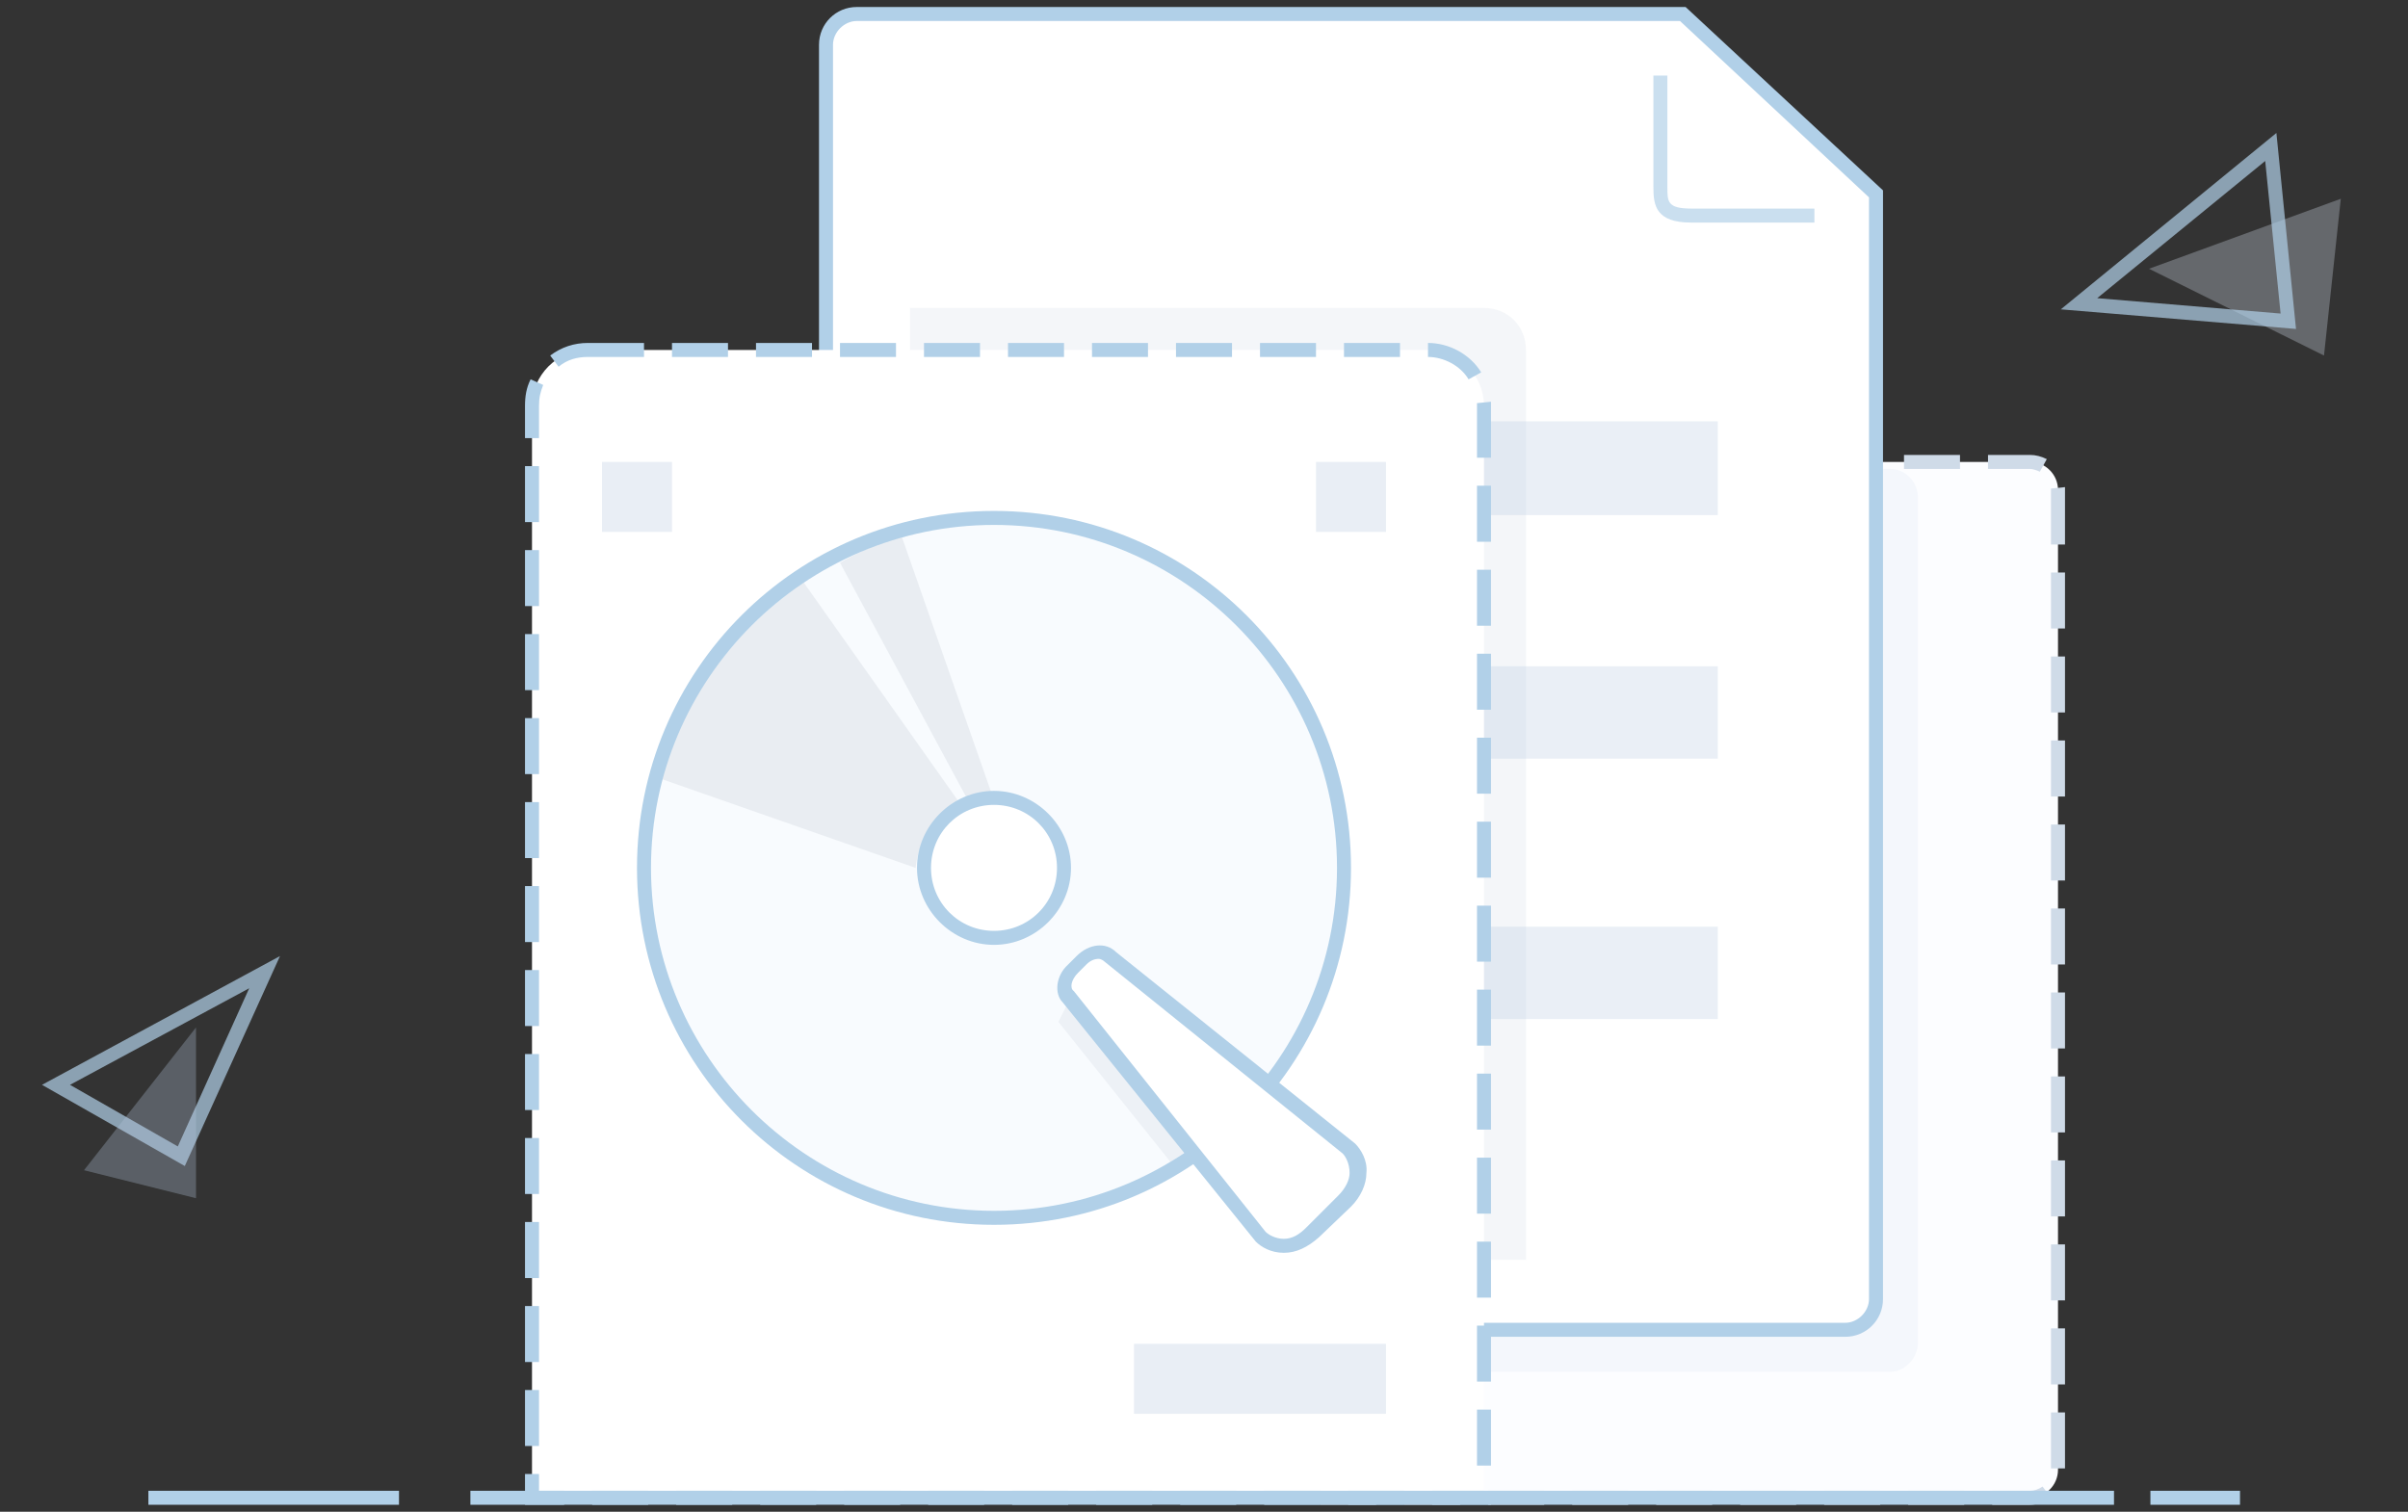 <?xml version="1.0" encoding="utf-8"?>
<!-- Generator: Adobe Illustrator 21.0.0, SVG Export Plug-In . SVG Version: 6.00 Build 0)  -->
<svg version="1.1" id="图层_1" xmlns="http://www.w3.org/2000/svg" xmlns:xlink="http://www.w3.org/1999/xlink" x="0px" y="0px"
	 viewBox="0 0 172 108" style="enable-background:new 0 0 172 108;" xml:space="preserve">
<rect x="0" y="0" width="172" height="108" fill="#333333" stroke="none"/>
<style type="text/css">
	.st0{opacity:0.3;enable-background:new    ;}
	.st1{fill:#D9E3F2;}
	.st2{opacity:0.7;enable-background:new    ;}
	.st3{fill:#B1D0E8;}
	.st4{fill:#B5C7DF;}
	.st5{fill:#FFFFFF;}
	.st6{fill:#FCFDFF;}
	.st7{fill:#CFDBE8;}
	.st8{fill:#F4F7FC;}
	.st9{opacity:0.48;enable-background:new    ;}
	.st10{fill:#E9EDF2;}
	.st11{opacity:0.28;enable-background:new    ;}
	.st12{fill:#F8FBFE;}
	.st13{fill:#EDF1F6;}
	.st14{opacity:0.68;enable-background:new    ;}
</style>
<g class="st0">
	<path class="st1" d="M153.5,19.2l13.7-5L166,25.4L153.5,19.2z"/>
</g>
<g class="st2">
	<path class="st3" d="M164,23.5l-16.8-1.4l15.4-12.6L164,23.5z M149.8,21.3l13.1,1.1l-1.1-10.9L149.8,21.3z"/>
</g>
<g class="st2">
	<path class="st3" d="M13.2,83.3L3,77.5l17-9.2L13.2,83.3z M5,77.5l7.7,4.4l5.1-11.3L5,77.5z"/>
</g>
<g class="st0">
	<path class="st4" d="M14,73.4L6,83.6l8,2V73.4z"/>
</g>
<g>
	<path class="st5" d="M28.5,107H10.6"/>
	<rect x="10.6" y="106.5" class="st3" width="17.9" height="1"/>
</g>
<g>
	<path class="st5" d="M160,107h-6.4"/>
	<rect x="153.6" y="106.5" class="st3" width="6.4" height="1"/>
</g>
<g>
	<path class="st6" d="M94,33h51c1.1,0,2,0.9,2,2v70c0,1.1-0.9,2-2,2H94c-1.1,0-2-0.9-2-2V35C92,33.9,92.9,33,94,33z"/>
	<path class="st7" d="M145,107.5h-2.7v-1h2.7c0.3,0,0.6-0.1,0.9-0.3l0.6,0.8C146.1,107.3,145.5,107.5,145,107.5z M140.3,107.5h-4v-1
		h4V107.5z M134.3,107.5h-4v-1h4V107.5z M128.3,107.5h-4v-1h4V107.5z M122.3,107.5h-4v-1h4V107.5z M116.3,107.5h-4v-1h4V107.5z
		 M110.3,107.5h-4v-1h4V107.5z M104.3,107.5h-4v-1h4V107.5z M98.3,107.5h-4v-1h4V107.5z M92.1,106.6c-0.4-0.5-0.6-1-0.6-1.6v-2.6h1
		v2.6c0,0.4,0.1,0.7,0.4,1L92.1,106.6z M147.5,104.9h-1v-4h1V104.9z M92.5,100.4h-1v-4h1V100.4z M147.5,98.9h-1v-4h1V98.9z
		 M92.5,94.4h-1v-4h1V94.4z M147.5,92.9h-1v-4h1V92.9z M92.5,88.4h-1v-4h1V88.4z M147.5,86.9h-1v-4h1V86.9z M92.5,82.4h-1v-4h1V82.4
		z M147.5,80.9h-1v-4h1V80.9z M92.5,76.4h-1v-4h1V76.4z M147.5,74.9h-1v-4h1V74.9z M92.5,70.4h-1v-4h1V70.4z M147.5,68.9h-1v-4h1
		V68.9z M92.5,64.4h-1v-4h1V64.4z M147.5,62.9h-1v-4h1V62.9z M92.5,58.4h-1v-4h1V58.4z M147.5,56.9h-1v-4h1V56.9z M92.5,52.4h-1v-4
		h1V52.4z M147.5,50.9h-1v-4h1V50.9z M92.5,46.4h-1v-4h1V46.4z M147.5,44.9h-1v-4h1V44.9z M92.5,40.4h-1v-4h1V40.4z M147.5,38.9h-1
		v-4l1-0.1c0,0.1,0,0.1,0,0.2V38.9z M92.6,34.6l-1-0.3c0.3-1.1,1.3-1.8,2.4-1.8l0,0h4v1h-4l0,0C93.3,33.5,92.7,33.9,92.6,34.6z
		 M145.7,33.7c-0.2-0.1-0.5-0.2-0.7-0.2h-3v-1h3c0.4,0,0.8,0.1,1.2,0.3L145.7,33.7z M140,33.5h-4v-1h4V33.5z M134,33.5h-4v-1h4V33.5
		z M128,33.5h-4v-1h4V33.5z M122,33.5h-4v-1h4V33.5z M116,33.5h-4v-1h4V33.5z M110,33.5h-4v-1h4V33.5z M104,33.5h-4v-1h4V33.5z"/>
</g>
<g>
	<path class="st8" d="M79,33.5h56c1.1,0,2,0.9,2,2.1v60.3c0,1.1-0.9,2.1-2,2.1H79c-1.1,0-2-0.9-2-2.1V35.6
		C77,34.4,77.9,33.5,79,33.5z"/>
</g>
<g>
	<path class="st5" d="M61.2,1h59L134,13.8v78.9c0,1.2-1,2.2-2.2,2.2H61.2C60,95,59,94,59,92.8V3.2C59,2,60,1,61.2,1z"/>
	<path class="st3" d="M131.8,95.5H61.2c-1.5,0-2.7-1.2-2.7-2.7V3.2c0-1.5,1.2-2.7,2.7-2.7h59.2l14.1,13.1v79.2
		C134.5,94.3,133.3,95.5,131.8,95.5z M61.2,1.5c-0.9,0-1.7,0.8-1.7,1.7v89.6c0,0.9,0.8,1.7,1.7,1.7h70.6c0.9,0,1.7-0.8,1.7-1.7V14.1
		L120,1.5H61.2z"/>
</g>
<g class="st9">
	<path class="st10" d="M65,22h41c1.7,0,3,1.3,3,3v65H68c-1.7,0-3-1.3-3-3V22z"/>
</g>
<g class="st11">
	<rect x="105" y="30.1" class="st4" width="17.7" height="6.7"/>
</g>
<g class="st11">
	<rect x="105" y="47.6" class="st4" width="17.7" height="6.6"/>
</g>
<g class="st11">
	<rect x="105" y="66.2" class="st4" width="17.7" height="6.6"/>
</g>
<g>
	<path class="st5" d="M42,25h60c2.2,0,4,1.8,4,4v78H38V29C38,26.8,39.8,25,42,25z"/>
	<path class="st3" d="M106.5,107.5h-4.2v-1h3.7v0.2h0.5V107.5z M100.3,107.5h-4v-1h4V107.5z M94.3,107.5h-4v-1h4V107.5z M88.3,107.5
		h-4v-1h4V107.5z M82.3,107.5h-4v-1h4V107.5z M76.3,107.5h-4v-1h4V107.5z M70.3,107.5h-4v-1h4V107.5z M64.3,107.5h-4v-1h4V107.5z
		 M58.3,107.5h-4v-1h4V107.5z M52.3,107.5h-4v-1h4V107.5z M46.3,107.5h-4v-1h4V107.5z M40.3,107.5h-2.8v-2.2h1v1.2h1.8V107.5z
		 M106.5,104.7h-1v-4h1V104.7z M38.5,103.3h-1v-4h1V103.3z M106.5,98.7h-1v-4h1V98.7z M38.5,97.3h-1v-4h1V97.3z M106.5,92.7h-1v-4h1
		V92.7z M38.5,91.3h-1v-4h1V91.3z M106.5,86.7h-1v-4h1V86.7z M38.5,85.3h-1v-4h1V85.3z M106.5,80.7h-1v-4h1V80.7z M38.5,79.3h-1v-4
		h1V79.3z M106.5,74.7h-1v-4h1V74.7z M38.5,73.3h-1v-4h1V73.3z M106.5,68.7h-1v-4h1V68.7z M38.5,67.3h-1v-4h1V67.3z M106.5,62.7h-1
		v-4h1V62.7z M38.5,61.3h-1v-4h1V61.3z M106.5,56.7h-1v-4h1V56.7z M38.5,55.3h-1v-4h1V55.3z M106.5,50.7h-1v-4h1V50.7z M38.5,49.3
		h-1v-4h1V49.3z M106.5,44.7h-1v-4h1V44.7z M38.5,43.3h-1v-4h1V43.3z M106.5,38.7h-1v-4h1V38.7z M38.5,37.3h-1v-4h1V37.3z
		 M106.5,32.7h-1V29c0-0.1,0-0.2,0-0.2l1-0.1c0,0.1,0,0.2,0,0.3V32.7z M38.5,31.3h-1V29c0-0.7,0.1-1.3,0.4-1.9l0.9,0.4
		c-0.2,0.5-0.3,0.9-0.3,1.5C38.5,29,38.5,31.3,38.5,31.3z M104.9,27.1c-0.6-1-1.8-1.6-2.9-1.6v-1c1.5,0,3,0.8,3.8,2.1L104.9,27.1z
		 M39.9,26.2l-0.6-0.8c0.8-0.6,1.7-0.9,2.7-0.9l0,0h4v1h-4l0,0C41.2,25.5,40.5,25.7,39.9,26.2z M100,25.5h-4v-1h4V25.5z M94,25.5h-4
		v-1h4V25.5z M88,25.5h-4v-1h4V25.5z M82,25.5h-4v-1h4V25.5z M76,25.5h-4v-1h4V25.5z M70,25.5h-4v-1h4V25.5z M64,25.5h-4v-1h4V25.5z
		 M58,25.5h-4v-1h4V25.5z M52,25.5h-4v-1h4V25.5z"/>
</g>
<path class="st12" d="M71,87c-13.8,0-25-11.2-25-25s11.2-25,25-25s25,11.2,25,25S84.8,87,71,87z M71,57c-2.8,0-5,2.2-5,5
	c0,2.8,2.2,5,5,5s5-2.2,5-5S73.8,57,71,57z"/>
<g>
	<path class="st13" d="M76.6,71l10,10l-3,2l-8-10L76.6,71z"/>
</g>
<g class="st0">
	<rect x="81" y="96" class="st4" width="18" height="5"/>
</g>
<g class="st0">
	<rect x="94" y="33" class="st4" width="5" height="5"/>
</g>
<g class="st0">
	<rect x="43" y="33" class="st4" width="5" height="5"/>
</g>
<g class="st14">
	<path class="st3" d="M129.6,15.9h-8.8c-2.5,0-2.7-1.2-2.7-2.5v-8h1v8c0,1,0,1.5,1.7,1.5h8.8V15.9z"/>
</g>
<g>
	<path class="st5" d="M151,107H33.6"/>
	<rect x="33.6" y="106.5" class="st3" width="117.4" height="1"/>
</g>
<path class="st10" d="M68.5,57.3L57.4,41.6c-4.9,3.4-8.5,8.2-10.3,14L65.4,62C65.6,60,66.8,58.2,68.5,57.3z"/>
<path class="st10" d="M69.1,57.1c0.5-0.3,1-0.4,1.7-0.5l-6.4-18.3c-1.6,0.5-3,1.1-4.4,1.9L69.1,57.1z"/>
<path class="st3" d="M71,87.5c-14.1,0-25.5-11.4-25.5-25.5S56.9,36.5,71,36.5S96.5,47.9,96.5,62S85.1,87.5,71,87.5z M71,37.5
	c-13.5,0-24.5,11-24.5,24.5s11,24.5,24.5,24.5s24.5-11,24.5-24.5S84.5,37.5,71,37.5z M71,67.5c-3,0-5.5-2.5-5.5-5.5s2.5-5.5,5.5-5.5
	s5.5,2.5,5.5,5.5S74,67.5,71,67.5z M71,57.5c-2.5,0-4.5,2-4.5,4.5s2,4.5,4.5,4.5s4.5-2,4.5-4.5S73.5,57.5,71,57.5z"/>
<g>
	<path class="st5" d="M76.6,69.2l0.6-0.6c0.7-0.7,1.6-0.8,2-0.3l17.1,13.8c0.5,0.5,1.4,2.1-0.3,3.7L93.8,88
		c-1.6,1.6-3.2,0.8-3.7,0.3L76.3,71.2C75.8,70.8,75.9,69.8,76.6,69.2z"/>
	<path class="st3" d="M91.7,89.5c-0.9,0-1.6-0.4-2-0.8L75.9,71.6c-0.6-0.6-0.5-1.9,0.4-2.7l0.6-0.6c0.9-0.9,2.1-1,2.8-0.3l17.1,13.7
		c0.4,0.4,0.9,1.2,0.8,2.1c0,0.8-0.4,1.7-1.1,2.4l-2.3,2.2C93.4,89.1,92.6,89.5,91.7,89.5C91.8,89.5,91.7,89.5,91.7,89.5z
		 M78.5,68.5c-0.3,0-0.6,0.1-0.9,0.4L77,69.5c-0.5,0.5-0.6,1.1-0.3,1.3L90.4,88c0.2,0.2,0.7,0.5,1.3,0.5c0.6,0,1.1-0.3,1.6-0.8
		l2.3-2.3c0.5-0.5,0.8-1.1,0.8-1.6c0-0.7-0.3-1.2-0.5-1.4l-17-13.7C78.8,68.6,78.6,68.5,78.5,68.5z"/>
</g>
</svg>
